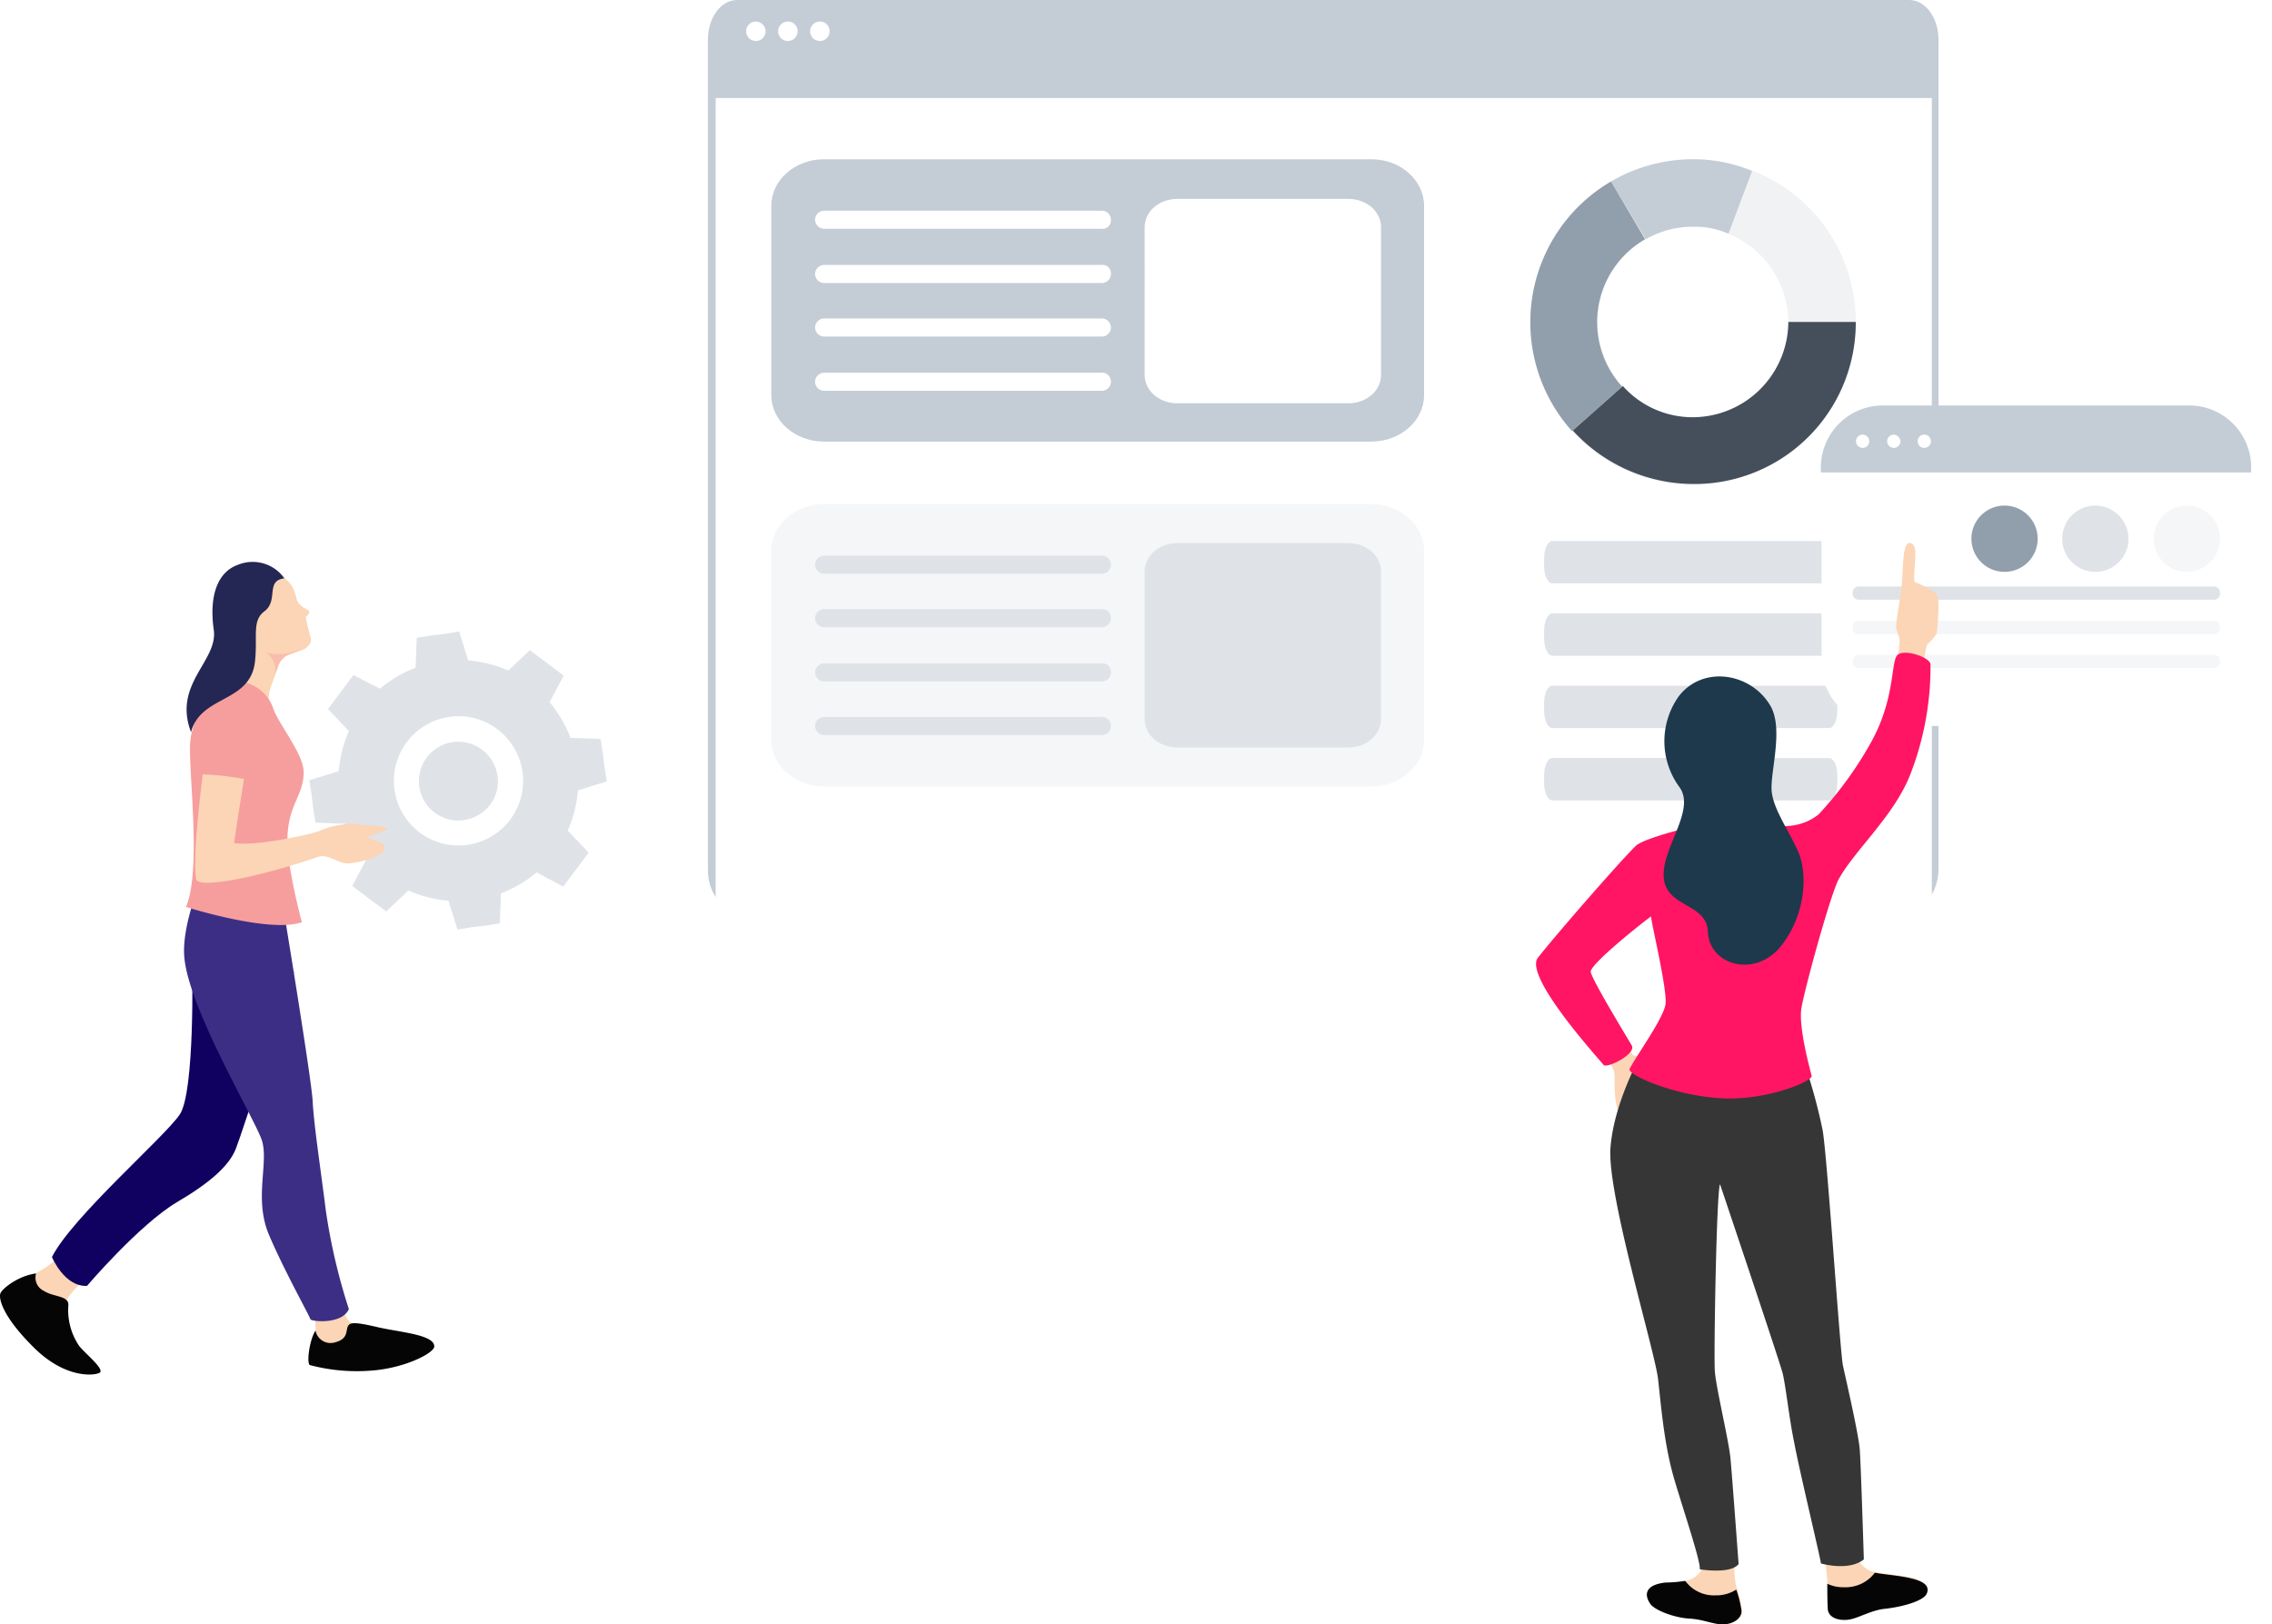 <svg xmlns="http://www.w3.org/2000/svg" xmlns:xlink="http://www.w3.org/1999/xlink" width="326.974" height="233.777" viewBox="0 0 326.974 233.777">
  <defs>
    <filter id="Path_340" x="95.496" y="6.607" width="190.02" height="135.481" filterUnits="userSpaceOnUse">
      <feOffset dy="5" input="SourceAlpha"/>
      <feGaussianBlur stdDeviation="2.5" result="blur"/>
      <feFlood flood-color="#c4cdd5" flood-opacity="0.302"/>
      <feComposite operator="in" in2="blur"/>
      <feComposite in="SourceGraphic"/>
    </filter>
    <filter id="Path_369" x="259.146" y="58.354" width="67.828" height="49.127" filterUnits="userSpaceOnUse">
      <feOffset dy="3" input="SourceAlpha"/>
      <feGaussianBlur stdDeviation="1" result="blur-2"/>
      <feFlood flood-color="#c4cdd5" flood-opacity="0.329"/>
      <feComposite operator="in" in2="blur-2"/>
      <feComposite in="SourceGraphic"/>
    </filter>
    <linearGradient id="linear-gradient" x1="34.804" y1="0.57" x2="33.713" y2="-0.468" gradientUnits="objectBoundingBox">
      <stop offset="0.041" stop-color="#16182f"/>
      <stop offset="1" stop-color="#242654"/>
    </linearGradient>
  </defs>
  <g id="Group_704" data-name="Group 704" transform="translate(-21831.811 -1375.577)">
    <g id="Group_692" data-name="Group 692" transform="translate(21933.688 1375.577)">
      <g id="Group_680" data-name="Group 680" transform="translate(0 0)">
        <g id="Group_673" data-name="Group 673">
          <path id="Path_339" data-name="Path 339" d="M308.6,213.2H139.9c-2.282,0-4.2-2.5-4.2-5.7V88c0-3.1,1.84-5.7,4.2-5.7H308.6c2.282,0,4.2,2.5,4.2,5.7V207.5C312.721,210.6,310.881,213.2,308.6,213.2Z" transform="translate(-135.7 -82.3)" fill="#c4cdd5"/>
          <g transform="matrix(1, 0, 0, 1, -101.88, 0)" filter="url(#Path_340)">
            <path id="Path_340-2" data-name="Path 340" d="M306.644,211.881H139.775c-2.256,0-4.075-2.469-4.075-5.53V91.4H310.72V206.252C310.72,209.412,308.9,211.881,306.644,211.881Z" transform="translate(-32.7 -82.29)" fill="#fff"/>
          </g>
        </g>
        <g id="Group_676" data-name="Group 676" transform="translate(118.359 22.92)">
          <g id="Group_675" data-name="Group 675" transform="translate(0)">
            <path id="Path_346" data-name="Path 346" d="M281.818,105.6A23.434,23.434,0,0,0,258.4,129.018a23.331,23.331,0,0,0,23.418,23.418,23.417,23.417,0,0,0,8.507-45.235A23.806,23.806,0,0,0,281.818,105.6Zm0,9.707a11.772,11.772,0,0,1,5,1,13.766,13.766,0,0,1,8.707,12.81v.3a13.8,13.8,0,0,1-13.71,13.41,13.465,13.465,0,0,1-10.108-4.5,13.763,13.763,0,0,1,3.3-21.216A14.073,14.073,0,0,1,281.818,115.307Z" transform="translate(-258.4 -105.6)" fill="#dfe3e8" opacity="0.45"/>
            <path id="Path_347" data-name="Path 347" d="M305.231,129h-9.708v.3a13.8,13.8,0,0,1-13.71,13.41,13.465,13.465,0,0,1-10.108-4.5l-7.206,6.4a23.571,23.571,0,0,0,17.413,7.706A23.214,23.214,0,0,0,305.231,129Z" transform="translate(-258.395 -105.582)" fill="#454f5b"/>
            <path id="Path_348" data-name="Path 348" d="M281.809,105.6A23.42,23.42,0,0,0,270,108.8l5,8.306a13.413,13.413,0,0,1,6.905-1.8,11.772,11.772,0,0,1,5,1l3.4-9.007A21.875,21.875,0,0,0,281.809,105.6Z" transform="translate(-258.391 -105.6)" fill="#c4cdd5"/>
            <path id="Path_349" data-name="Path 349" d="M270.009,108.8a23.467,23.467,0,0,0-5.6,35.927l7.206-6.4a13.763,13.763,0,0,1,3.3-21.216Z" transform="translate(-258.4 -105.598)" fill="#919eab"/>
          </g>
          <path id="Path_350" data-name="Path 350" d="M265.7,160.5h39.8c.671,0,1.2,1.1,1.2,2.5v1.1c0,1.4-.527,2.5-1.2,2.5H265.7c-.671,0-1.2-1.1-1.2-2.5V163C264.5,161.6,265.027,160.5,265.7,160.5Zm0,16.513h39.8c.671,0,1.2-1.1,1.2-2.5v-1.1c0-1.4-.527-2.5-1.2-2.5H265.7c-.671,0-1.2,1.1-1.2,2.5v1.1C264.5,175.912,265.027,177.013,265.7,177.013Zm0,10.408h39.8c.671,0,1.2-1.1,1.2-2.5v-1.1c0-1.4-.527-2.5-1.2-2.5H265.7c-.671,0-1.2,1.1-1.2,2.5v1.1C264.5,186.32,265.027,187.421,265.7,187.421Zm0,10.408h39.8c.671,0,1.2-1.1,1.2-2.5v-1.1c0-1.4-.527-2.5-1.2-2.5H265.7c-.671,0-1.2,1.1-1.2,2.5v1.1C264.5,196.728,265.027,197.829,265.7,197.829Z" transform="translate(-262.516 -105.558)" fill="#dfe3e8"/>
        </g>
        <g id="Group_679" data-name="Group 679" transform="translate(9.123 22.92)">
          <g id="Group_677" data-name="Group 677" transform="translate(0)">
            <path id="Path_351" data-name="Path 351" d="M166.293,147.231h78.762c4.193,0,7.593-3,7.593-6.705V113.305c0-3.7-3.4-6.705-7.593-6.705H166.293c-4.193,0-7.593,3-7.593,6.705v27.221C158.7,144.229,162.1,147.231,166.293,147.231Z" transform="translate(-158.7 -106.6)" fill="#c4cdd5"/>
            <path id="Path_352" data-name="Path 352" d="M217.172,112.3H241.7c2.661,0,4.743,1.8,4.743,4.1v21.216c0,2.3-2.082,4.1-4.743,4.1H217.172c-2.661,0-4.743-1.8-4.743-4.1V116.4C212.429,114.1,214.511,112.3,217.172,112.3Zm-9.6,3.1v-.2a1.325,1.325,0,0,0-1.388-1.2H166.388A1.319,1.319,0,0,0,165,115.2v.2a1.325,1.325,0,0,0,1.388,1.2h39.794A1.2,1.2,0,0,0,207.57,115.4Zm0,7.606v.2a1.325,1.325,0,0,1-1.388,1.2H166.388a1.319,1.319,0,0,1-1.388-1.2v-.2a1.325,1.325,0,0,1,1.388-1.2h39.794A1.2,1.2,0,0,1,207.57,123.008Zm0,7.706v.2a1.325,1.325,0,0,1-1.388,1.2H166.388a1.319,1.319,0,0,1-1.388-1.2v-.2a1.325,1.325,0,0,1,1.388-1.2h39.794A1.319,1.319,0,0,1,207.57,130.714Zm0,7.806v.2a1.325,1.325,0,0,1-1.388,1.2H166.388a1.319,1.319,0,0,1-1.388-1.2v-.2a1.325,1.325,0,0,1,1.388-1.2h39.794A1.256,1.256,0,0,1,207.57,138.52Z" transform="translate(-158.695 -106.596)" fill="#fff"/>
          </g>
          <g id="Group_678" data-name="Group 678" transform="translate(0 49.638)">
            <path id="Path_353" data-name="Path 353" d="M166.293,196.831h78.762c4.193,0,7.593-3,7.593-6.705V162.905c0-3.7-3.4-6.705-7.593-6.705H166.293c-4.193,0-7.593,3-7.593,6.705v27.221C158.7,193.829,162.1,196.831,166.293,196.831Z" transform="translate(-158.7 -156.2)" fill="#f4f6f8"/>
            <path id="Path_354" data-name="Path 354" d="M217.172,161.8H241.7c2.661,0,4.743,1.8,4.743,4.1v21.216c0,2.3-2.082,4.1-4.743,4.1H217.172c-2.661,0-4.743-1.8-4.743-4.1V165.9C212.429,163.6,214.511,161.8,217.172,161.8Zm-9.6,3.2v-.2a1.325,1.325,0,0,0-1.388-1.2H166.388A1.319,1.319,0,0,0,165,164.8v.2a1.325,1.325,0,0,0,1.388,1.2h39.794A1.256,1.256,0,0,0,207.57,165Zm0,7.506v.2a1.325,1.325,0,0,1-1.388,1.2H166.388a1.319,1.319,0,0,1-1.388-1.2v-.2a1.325,1.325,0,0,1,1.388-1.2h39.794A1.256,1.256,0,0,1,207.57,172.508Zm0,7.806v.2a1.325,1.325,0,0,1-1.388,1.2H166.388a1.319,1.319,0,0,1-1.388-1.2v-.2a1.325,1.325,0,0,1,1.388-1.2h39.794A1.2,1.2,0,0,1,207.57,180.314Zm0,7.706v.2a1.325,1.325,0,0,1-1.388,1.2H166.388a1.319,1.319,0,0,1-1.388-1.2v-.2a1.325,1.325,0,0,1,1.388-1.2h39.794A1.256,1.256,0,0,1,207.57,188.02Z" transform="translate(-158.695 -156.196)" fill="#dfe3e8"/>
          </g>
        </g>
        <path id="Path_355" data-name="Path 355" d="M144,86.8a1.4,1.4,0,1,1-1.4-1.4A1.431,1.431,0,0,1,144,86.8Z" transform="translate(-135.696 -82.298)" fill="#fff"/>
        <path id="Path_356" data-name="Path 356" d="M147.2,85.4a1.4,1.4,0,1,0,1.4,1.4A1.368,1.368,0,0,0,147.2,85.4Z" transform="translate(-135.692 -82.298)" fill="#fff"/>
        <path id="Path_357" data-name="Path 357" d="M151.8,85.4a1.4,1.4,0,1,0,1.4,1.4A1.368,1.368,0,0,0,151.8,85.4Z" transform="translate(-135.689 -82.298)" fill="#fff"/>
      </g>
      <g id="Group_686" data-name="Group 686" transform="translate(160.174 58.354)">
        <g transform="matrix(1, 0, 0, 1, -262.05, -58.35)" filter="url(#Path_369)">
          <path id="Path_369-2" data-name="Path 369" d="M358.359,89.927h-43.89a8.979,8.979,0,0,1-8.969-9.064V55.769a8.958,8.958,0,0,1,8.969-8.969h43.89a8.958,8.958,0,0,1,8.969,8.969V80.862A8.979,8.979,0,0,1,358.359,89.927Z" transform="translate(-43.35 11.55)" fill="#fff"/>
        </g>
        <path id="Path_370" data-name="Path 370" d="M367.323,56.437H305.4v-.763a8.918,8.918,0,0,1,8.873-8.873H358.45a8.918,8.918,0,0,1,8.873,8.873Z" transform="translate(-305.4 -46.8)" fill="#c4cdd5"/>
        <g id="Group_684" data-name="Group 684" transform="translate(5.057 4.198)">
          <path id="Path_371" data-name="Path 371" d="M312.608,52.154a.954.954,0,1,1-.954-.954A.956.956,0,0,1,312.608,52.154Z" transform="translate(-310.7 -51.2)" fill="#fff"/>
          <path id="Path_372" data-name="Path 372" d="M317.308,52.154a.954.954,0,1,1-.954-.954A1.026,1.026,0,0,1,317.308,52.154Z" transform="translate(-310.916 -51.2)" fill="#fff"/>
          <path id="Path_373" data-name="Path 373" d="M321.908,52.154a.954.954,0,1,1-.954-.954A.956.956,0,0,1,321.908,52.154Z" transform="translate(-311.127 -51.2)" fill="#fff"/>
        </g>
        <g id="Group_685" data-name="Group 685" transform="translate(4.58 14.407)">
          <path id="Path_374" data-name="Path 374" d="M311.059,84.4H362.2a.855.855,0,0,1,.859.859v.191a.855.855,0,0,1-.859.859H311.059a.855.855,0,0,1-.859-.859v-.191A.855.855,0,0,1,311.059,84.4Z" transform="translate(-310.2 -62.932)" fill="#f4f6f8"/>
          <path id="Path_375" data-name="Path 375" d="M311.059,79.3H362.2a.855.855,0,0,1,.859.859v.191a.855.855,0,0,1-.859.859H311.059a.855.855,0,0,1-.859-.859v-.191A.8.8,0,0,1,311.059,79.3Z" transform="translate(-310.2 -62.698)" fill="#f4f6f8"/>
          <path id="Path_376" data-name="Path 376" d="M311.059,74.1H362.2a.855.855,0,0,1,.859.859v.191a.855.855,0,0,1-.859.859H311.059a.855.855,0,0,1-.859-.859v-.191A.855.855,0,0,1,311.059,74.1Z" transform="translate(-310.2 -62.46)" fill="#dfe3e8"/>
          <circle id="Ellipse_44" data-name="Ellipse 44" cx="4.771" cy="4.771" r="4.771" transform="translate(43.317)" fill="#f4f6f8"/>
          <path id="Path_377" data-name="Path 377" d="M351.341,66.671a4.771,4.771,0,1,1-4.771-4.771A4.784,4.784,0,0,1,351.341,66.671Z" transform="translate(-311.65 -61.9)" fill="#dfe3e8"/>
          <circle id="Ellipse_45" data-name="Ellipse 45" cx="4.771" cy="4.771" r="4.771" transform="translate(17.079)" fill="#919eab"/>
        </g>
      </g>
      <g id="Group_691" data-name="Group 691" transform="translate(119.183 78.148)">
        <path id="Path_378" data-name="Path 378" d="M65.934,18.188s.334-3.338.668-3.671A6.363,6.363,0,0,0,67.853,13.1c.167-.417.5-4.756.167-5.424-.334-.918-3.087-2-3.338-2.086C64.6,2.835,65.35.165,64.1,0c-1-.167-1,2.42-1.168,5.424-.167,2.336-1,6.175-.834,6.842.083.417.417,1.252.5,1.669a40.162,40.162,0,0,1-.5,4.005Z" transform="translate(-10.25 0.009)" fill="#fbd5b5"/>
        <path id="Path_379" data-name="Path 379" d="M12.3,88.52a4.725,4.725,0,0,1,1,2.086c0,.834-.083,4.005.584,5.424,0,0,3.338-6.258,4.506-7.76-.584-.918-1.836,0-2.42-.417a12.841,12.841,0,0,1-1.5-2.253A13.454,13.454,0,0,0,12.3,88.52Z" transform="translate(-2.008 -14.168)" fill="#fbd5b5"/>
        <path id="Path_380" data-name="Path 380" d="M49.7,174.268s.334,2.587.417,3.922c.083.668,0,2.92.083,4.005.167,1.085,1.418,1.585,2.92,1.418,1.418-.167,3.338-1.418,5.424-1.585,2.754-.334,5.34-1.168,5.841-2.086,1.418-2.837-6.508-2.587-8.261-3.338a4.159,4.159,0,0,1-2.086-3S50.534,173.767,49.7,174.268Z" transform="translate(-8.201 -28.741)" fill="#fbd5b5"/>
        <path id="Path_381" data-name="Path 381" d="M31.72,174.581a19.737,19.737,0,0,0,.167,4.172,27.53,27.53,0,0,1,.918,3.755c.083,1.085-1.085,1.919-2.5,2s-3.087-.751-5.09-.834c-2.253-.083-5.006-1.168-5.507-2.086-.918-1.418-.668-2.754,2.086-3.087,1-.167,2.754.25,4.255-.834a3.418,3.418,0,0,0,1.418-2.753S30.719,174.248,31.72,174.581Z" transform="translate(-3.154 -28.888)" fill="#fbd5b5"/>
        <path id="Path_382" data-name="Path 382" d="M57.042,177.6a5.275,5.275,0,0,1-4.422,2.086,5.446,5.446,0,0,1-2.42-.5c0,.918,0,2.753.083,3.755.167,1.085,1.418,1.585,2.92,1.418,1.418-.167,3.338-1.418,5.424-1.585,2.754-.334,5.34-1.168,5.841-2.086C65.72,178.184,59.629,178.1,57.042,177.6Z" transform="translate(-8.284 -29.403)" fill="#050505"/>
        <path id="Path_383" data-name="Path 383" d="M28.943,181.086A5.115,5.115,0,0,1,24.6,179a20.66,20.66,0,0,1-2.92.25c-2.754.334-3.087,1.669-2.086,3.087.584.834,3.254,1.919,5.507,2.086,2.086.083,3.671.918,5.09.834s2.587-.918,2.5-2a14.382,14.382,0,0,0-.751-3A5.336,5.336,0,0,1,28.943,181.086Z" transform="translate(-3.131 -29.635)" fill="#050505"/>
        <path id="Path_384" data-name="Path 384" d="M17.217,88.2S13.3,95.04,12.795,101.632s6.258,28.787,6.842,33.209c.5,4.506.918,9.762,2.42,14.769s3.755,11.682,3.588,12.683c0,0,4.422.751,5.59-.751,0,0-.918-12.516-1.168-15.186s-2.086-10.18-2.253-12.6.25-26.117.751-26.868c0,0,8.427,25.032,9.012,27.2.5,2.169.918,6.425,1.669,10.013.668,3.671,3.755,16.521,3.838,17.355,0,0,4.005,1.168,6.175-.584,0,0-.417-13.517-.584-15.77s-2-10.18-2.42-12.1S44,102.967,43.334,99.128a78.114,78.114,0,0,0-2.5-9.262S20.137,88.031,17.217,88.2Z" transform="translate(-2.085 -14.596)" fill="#363636"/>
        <g id="Group_690" data-name="Group 690" transform="translate(0 15.792)">
          <path id="Path_385" data-name="Path 385" d="M56.733,20.572c-.083-1-3.755-2.253-4.756-1.335-1,1-.25,6.425-4.005,12.933A52.784,52.784,0,0,1,40.63,42.183c-4.339,3.421-9.6.584-12.349.751-2.92.083-12.6,2.5-13.934,3.755C12.427,48.524,3.5,58.7.245,62.792c-2.169,2.67,9.012,14.852,9.429,15.436s4.673-1.5,4.089-2.754c-.584-1-5.674-9.345-5.924-10.6-.25-1,7.176-6.926,8.678-8.01.083,1.168,2.336,10.513,2.086,12.6-.25,2-4.089,7.259-5.173,9.345-.417.834,6.675,4.005,13.768,4.255,6.341.167,12.6-2.5,12.433-3.254-.417-1.585-1.836-6.926-1.5-9.6.334-2.336,4.005-15.854,5.34-18.607C45.719,47.439,51.31,42.6,53.73,36.676A42.754,42.754,0,0,0,56.733,20.572Z" transform="translate(0.034 -18.917)" fill="#ff1564"/>
        </g>
        <path id="Path_386" data-name="Path 386" d="M24.165,25.838a11.145,11.145,0,0,0,.083,13.1c2.42,3.338-2.67,8.845-2.253,13.1s6.175,3.588,6.341,7.676c.167,4.923,6.926,6.759,10.6,2s3.671-10.6,2.42-13.434c-1.252-2.92-3.588-6.091-3.838-8.761s1.752-8.928-.167-12.266C34.595,22.5,27.669,21.332,24.165,25.838Z" transform="translate(-3.609 -3.802)" fill="#1e394c"/>
      </g>
    </g>
    <g id="Group_703" data-name="Group 703" transform="translate(21831.811 1456.474)">
      <g id="Group_694" data-name="Group 694" transform="translate(44.509 9.988)">
        <g id="Group_693" data-name="Group 693" transform="translate(0 0)">
          <path id="Path_387" data-name="Path 387" d="M90.651,17.916a18.314,18.314,0,0,0-5.779-1.465L83.57,12.3l-2.035.326L79.5,12.87l-2.035.326L77.3,17.509a18.088,18.088,0,0,0-5.128,3.012l-3.826-1.953L67.128,20.2l-1.221,1.628-1.221,1.628L67.7,26.626A18.314,18.314,0,0,0,66.233,32.4L62,33.707l.326,2.035.244,2.035.326,2.035,4.314.163A18.089,18.089,0,0,0,70.221,45.1l-2.035,3.826,1.628,1.221,1.628,1.221,1.628,1.221,3.174-3.012a18.314,18.314,0,0,0,5.779,1.465l1.3,4.151,2.035-.326,2.035-.244L89.43,54.3l.163-4.314a18.088,18.088,0,0,0,5.128-3.012l3.826,2.035,1.221-1.628,1.221-1.628,1.221-1.628L99.2,40.951a18.315,18.315,0,0,0,1.465-5.779l4.151-1.3-.326-2.035-.244-2.035-.326-2.035L99.6,27.6a18.088,18.088,0,0,0-3.012-5.128l2.035-3.826L97,17.428l-1.628-1.221-1.628-1.221ZM90.9,39.4A9.3,9.3,0,1,1,89.1,26.381,9.324,9.324,0,0,1,90.9,39.4Z" transform="translate(-62 -12.3)" fill="#dfe3e8"/>
        </g>
        <path id="Path_388" data-name="Path 388" d="M91.981,34.648a5.669,5.669,0,1,0-2.116,7.733A5.57,5.57,0,0,0,91.981,34.648Z" transform="translate(-65.608 -15.927)" fill="#dfe3e8"/>
      </g>
      <g id="Group_695" data-name="Group 695" transform="translate(28.149 1.743)">
        <path id="Path_389" data-name="Path 389" d="M57.609,12.939l-2.2.814A2.438,2.438,0,0,0,53.865,15.3l-1.058,2.849a5.2,5.2,0,0,0-.163,3.337,9.337,9.337,0,0,0,2.116,4.07,40.1,40.1,0,0,1-12.86,0c1.221-3.744,2.116-7,4.721-9.93l.977-1.14c-.326-.081-1.221-7.9-.163-9.686C49.47,1.3,53.7,2.032,54.842,2.846c1.709,1.384,1.3,3.012,2.035,3.663.733.733,1.3.733,1.384,1.058,0,.326-.326.57-.488.733.163,1.465.733,2.686.733,3.581A2.834,2.834,0,0,1,57.609,12.939Z" transform="translate(-41.9 -2.171)" fill="#fbd5b5"/>
      </g>
      <path id="Path_390" data-name="Path 390" d="M56.109,17.76l-.488,1.3A3.123,3.123,0,0,0,54.4,15.888a5.294,5.294,0,0,0,2.116.244,7.514,7.514,0,0,0,2.035-.407c.488-.163,1.14-.326,1.14-.326h0l-2.035.733A3.35,3.35,0,0,0,56.109,17.76Z" transform="translate(-16.076 -2.889)" fill="#f58f9e" opacity="0.35"/>
      <path id="Path_394" data-name="Path 394" d="M16.781,122.288a11.045,11.045,0,0,1-2.767,2.279c-1.872,1.14-3.663,2.279-3.419,2.849s4.64,7,7.244,8.465.326-1.3.244-1.953c-.163-.651-1.465-3.907-.326-5.372,1.058-1.465,2.36-2.36,2.035-3.012C19.386,124.811,17.676,121.8,16.781,122.288Z" transform="translate(-7.922 -22.765)" fill="#fbd5b5"/>
      <g id="Group_698" data-name="Group 698" transform="translate(7.474 58.174)">
        <path id="Path_395" data-name="Path 395" d="M36.686,71.5s.407,18.07-1.791,21.326S19.43,107.558,16.5,113.337c0,0,1.791,4.314,5.047,4.151,0,0,7.488-8.791,12.942-12.047,4.721-2.767,7.488-5.209,8.465-7.651s8.384-25.477,8.384-25.477Z" transform="translate(-16.5 -71.5)" fill="#100060"/>
      </g>
      <path id="Path_396" data-name="Path 396" d="M12.512,125.8a2.1,2.1,0,0,0,1.14,2.523c1.384.9,3.663.651,3.5,2.116a9.159,9.159,0,0,0,1.547,5.779c.9,1.14,3.581,3.256,3.012,3.826-.407.407-4.721,1.14-9.442-3.5-4.965-4.884-5.128-7.407-4.884-7.9C7.71,127.916,9.989,126.126,12.512,125.8Z" transform="translate(-7.317 -23.428)" fill="#050505"/>
      <g id="Group_701" data-name="Group 701" transform="translate(26.487 47.674)">
        <path id="Path_397" data-name="Path 397" d="M63.1,132.7a26.206,26.206,0,0,0,.244,4.721c.326.977,8.221.814,9.93-.651,1.791-1.465-4.233-1.872-5.372-3.012a7.983,7.983,0,0,1-1.058-1.953Z" transform="translate(-44.179 -72.218)" fill="#fbd5b5"/>
        <g id="Group_700" data-name="Group 700" transform="translate(0 0)">
          <path id="Path_398" data-name="Path 398" d="M41.6,58.6s-2.035,5.291-1.709,9.116c.57,7.326,10.012,23.116,11.151,26.372,1.058,3.256-1.14,8.3.977,13.512,2.2,5.209,5.942,11.884,6.023,12.291.081.326,4.558.814,5.535-1.465A85.582,85.582,0,0,1,60.241,104.1c-.651-5.291-1.709-12.209-1.872-15.547S53.892,59.17,53.892,59.17,52.183,59.414,41.6,58.6Z" transform="translate(-39.857 -58.6)" fill="#3c2e84"/>
        </g>
        <path id="Path_399" data-name="Path 399" d="M62.866,135.657a2.2,2.2,0,0,0,2.767,1.709c2.279-.57,1.384-2.035,2.116-2.6.488-.326,1.628-.163,4.07.407,3.174.733,8.14,1.058,8.14,2.767,0,.9-3.826,2.93-8.384,3.419a26.527,26.527,0,0,1-9.523-.733C61.564,140.378,61.971,137.041,62.866,135.657Z" transform="translate(-43.947 -72.739)" fill="#050505"/>
      </g>
      <g id="Group_702" data-name="Group 702" transform="translate(26.765 17.129)">
        <path id="Path_400" data-name="Path 400" d="M52.735,24.921a5.813,5.813,0,0,0-6.512-3.744c-2.279.488-4.965,4.884-5.372,8.3C40.363,32.9,42.56,48.037,40.2,53.572c0,0,12.047,3.826,16.686,2.2a81.663,81.663,0,0,1-1.953-9.36c-.814-7.407,2.279-8.3,2.2-12.372C57.049,31.432,53.223,26.793,52.735,24.921Z" transform="translate(-40.2 -21.074)" fill="#f69e9d"/>
        <path id="Path_401" data-name="Path 401" d="M47.178,27.79c-1.791-.326-3.337,1.221-3.988,5.942-.814,5.86-1.709,14.407-1.221,17.093.326,1.465,9.442-.407,17.663-3.256,1.221-.407,3.012,1.058,4.151.977,2.279-.163,5.86-1.221,5.291-2.523-.326-.733-2.686-1.14-2.523-1.221L69.4,43.744c-.081-.733-1.628-.488-3.174-.733a11.673,11.673,0,0,0-6.593.9c-1.628.57-9.279,2.2-12.209,1.709.488-3.337,1.14-7.407,1.465-9.442C49.538,31.128,50.026,28.36,47.178,27.79Z" transform="translate(-40.503 -22.315)" fill="#fbd5b5"/>
        <path id="Path_402" data-name="Path 402" d="M49.581,36.251a44.847,44.847,0,0,0-5.779-.733c-.407,0-.9-.081-1.3-.081.081-.733.163-1.384.244-2.116.651-4.64,2.849-7.407,4.64-6.837,2.767.9,3.012,4.314,2.279,9.2A1.207,1.207,0,0,1,49.581,36.251Z" transform="translate(-40.628 -22.066)" fill="#f69e9d"/>
      </g>
      <path id="Path_403" data-name="Path 403" d="M47.709.412a5.588,5.588,0,0,1,6.674,1.953c-2.767.326-.814,3.174-2.849,4.721-1.872,1.384-.977,3.581-1.384,7.244-.651,6.023-7.814,4.8-9.2,10.174-2.686-7,3.988-10.256,3.256-14.814C43.558,4.971,44.7,1.471,47.709.412Z" transform="translate(-13.455 -0.029)" fill="url(#linear-gradient)"/>
    </g>
  </g>
</svg>
